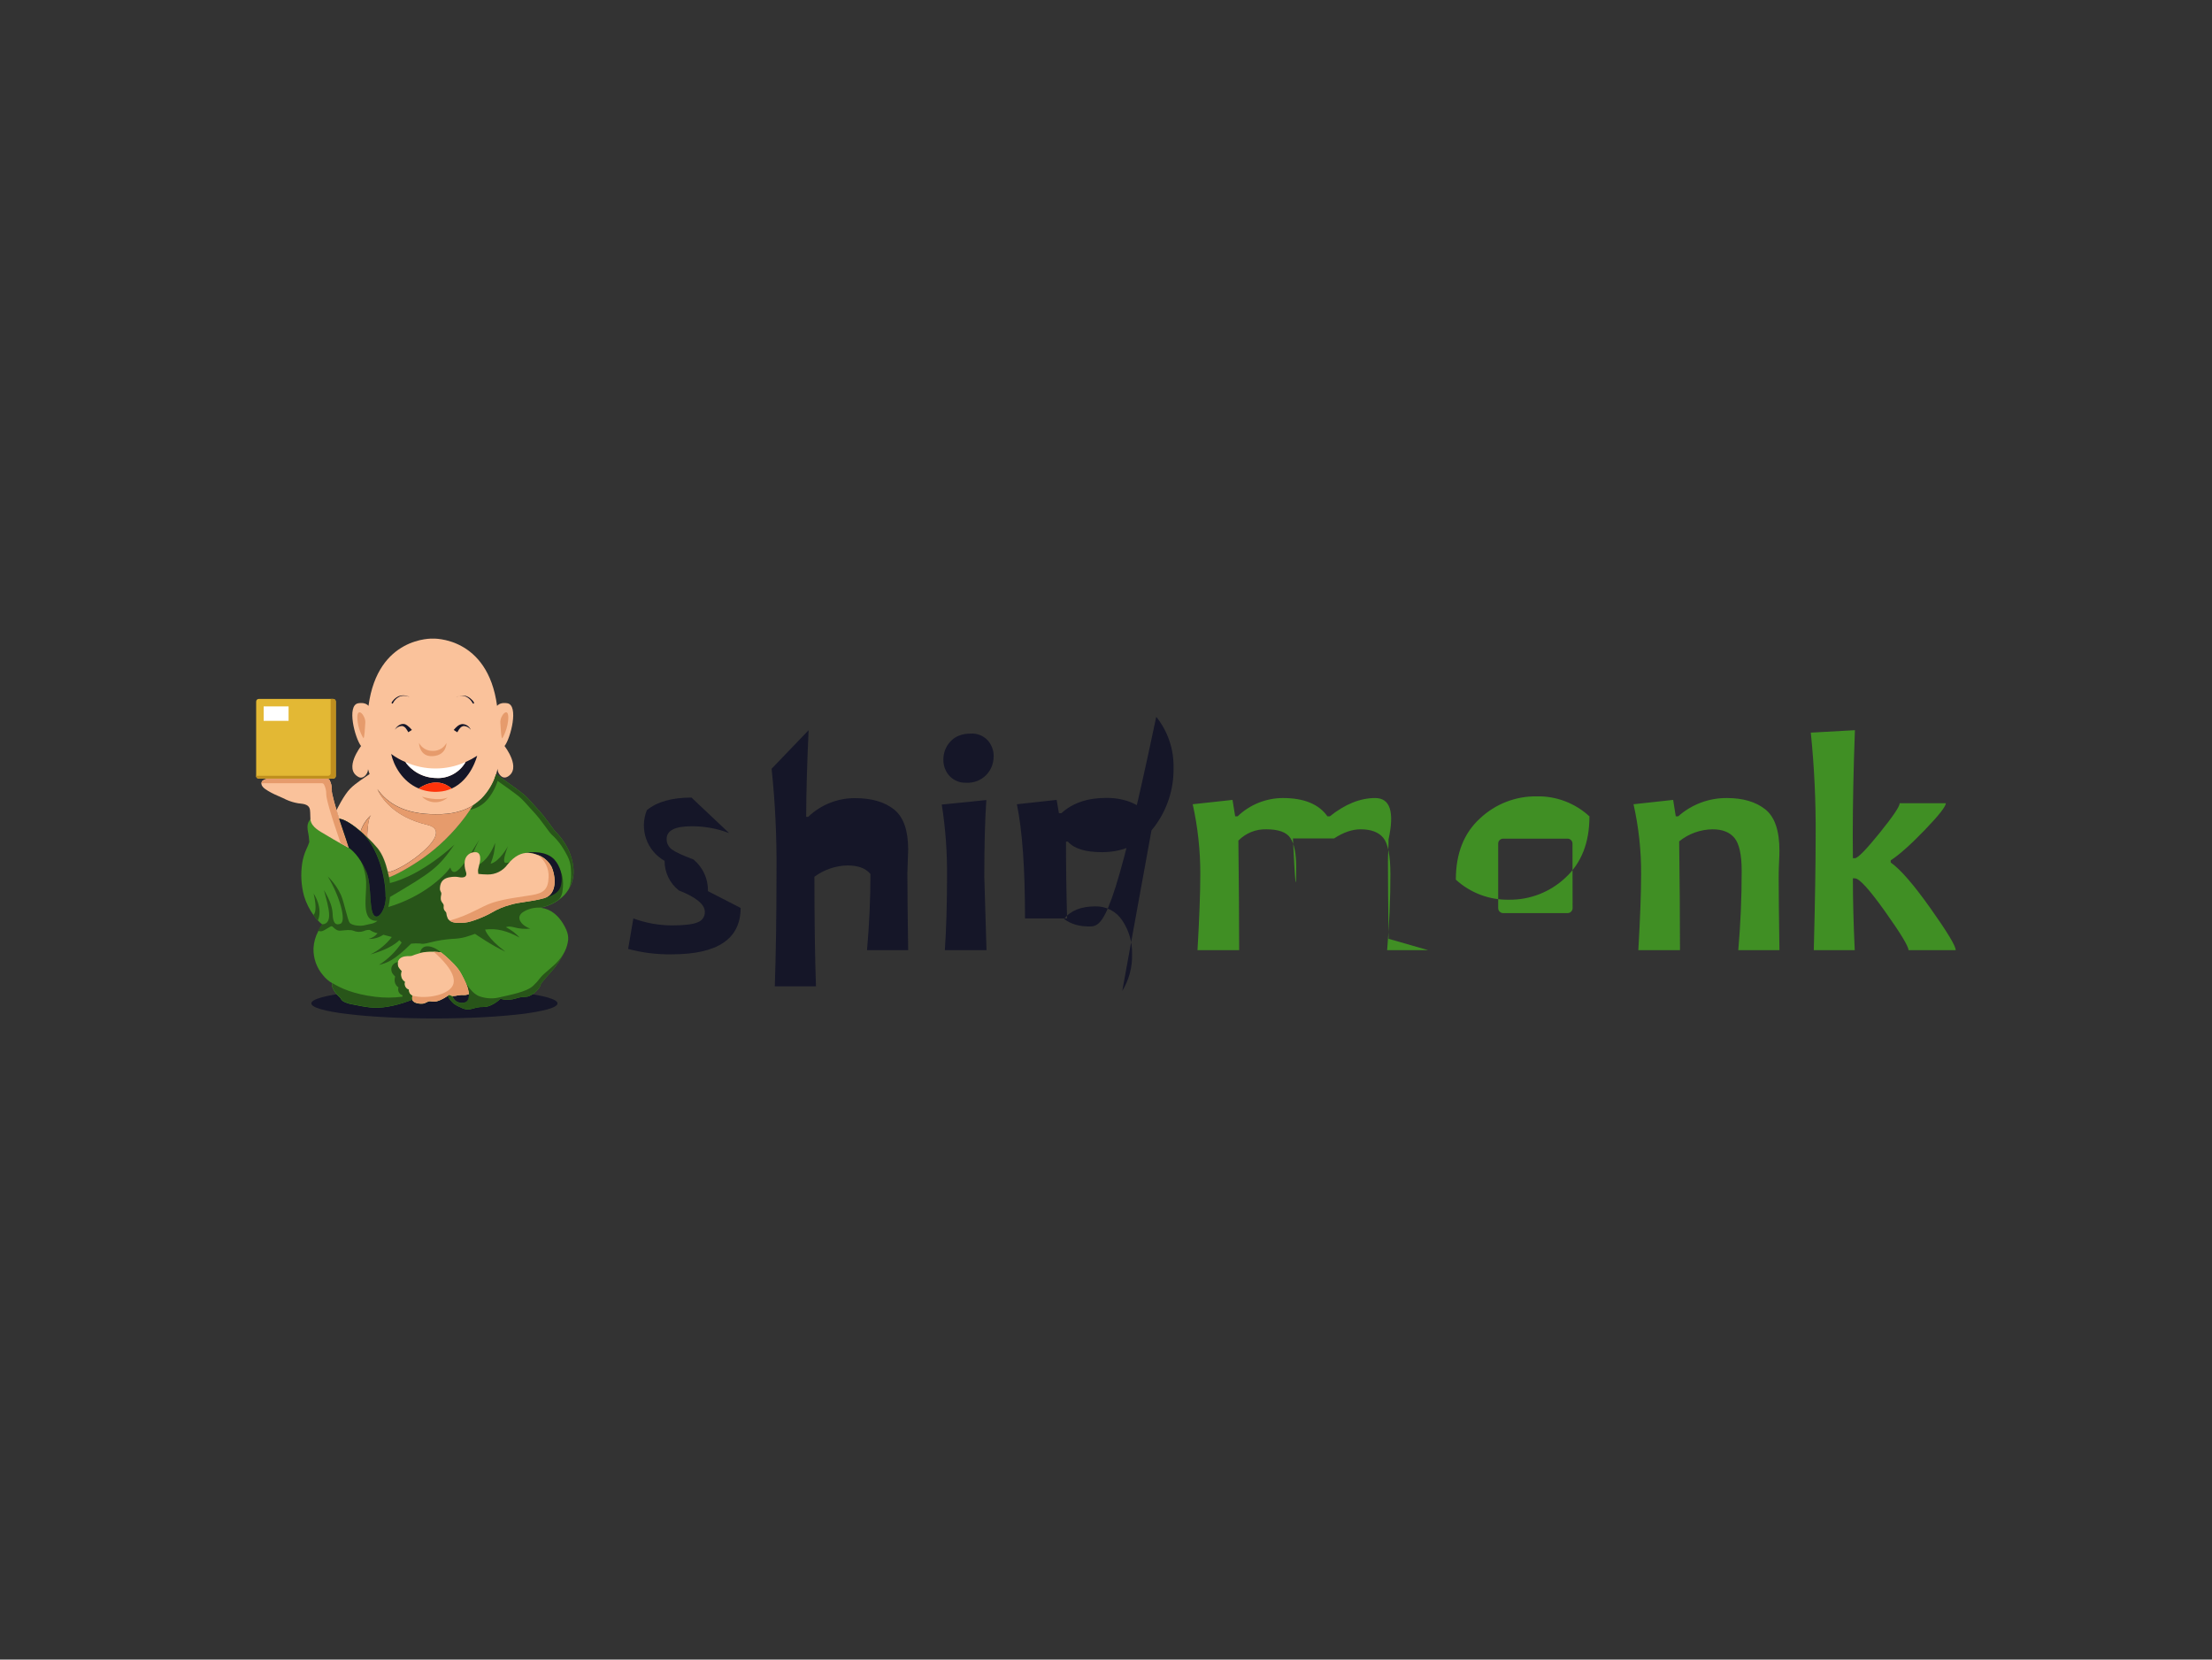 <?xml version="1.0" standalone="no"?>
<!DOCTYPE svg PUBLIC "-//W3C//DTD SVG 1.0//EN" "http://www.w3.org/TR/2001/REC-SVG-20010904/DTD/svg10.dtd">
<svg xmlns="http://www.w3.org/2000/svg" xmlns:xlink="http://www.w3.org/1999/xlink" id="body_1" width="3471" height="2604">

<rect width="100%" height="100%" fill="#333333" stroke="none"/>

<defs>
        <clipPath  id="1">

            <path clip-rule="evenodd" d="M0 0L902.7 0L902.7 595.28L0 595.28z" />        </clipPath>
            <clipPath  id="2">

                <path clip-rule="evenodd" d="M0 0L902.7 0L902.7 595.28L0 595.28z" />            </clipPath>
</defs>

<g transform="matrix(3.845 0 0 3.845 -0 157.535)">
	<g clip-path="url(#1)" >
		<g clip-path="url(#2)" >
            <path d="M405.5 267.7C 405.534 270.49 404.479 273.184 402.56 275.21C 400.437 277.431 397.448 278.611 394.38 278.44C 391.777 278.581 389.246 277.559 387.47 275.65C 385.83 273.829 384.946 271.45 385 269C 384.966 266.227 386.022 263.552 387.94 261.55C 389.89 259.45 392.63 258.39 396.18 258.39C 398.778 258.232 401.311 259.24 403.09 261.14C 404.708 262.952 405.577 265.311 405.52 267.74" stroke="none" fill="#151628" fill-rule="nonzero" />
            <path d="M302.25 329.53C 302.25 342.15 292.9 348.463 274.2 348.47C 268.172 348.575 262.16 347.831 256.34 346.26L256.34 346.26L258.48 333.82C 263.514 335.68 268.834 336.644 274.2 336.67C 279.25 336.67 282.75 336.24 284.72 335.4C 286.517 334.783 287.705 333.069 287.65 331.17C 287.65 328.103 284.113 325.177 277.04 322.39C 273.349 319.474 271.203 315.024 271.22 310.32C 263.944 306.223 260.851 297.354 264 289.62C 268.167 286.207 274.233 284.5 282.2 284.5L282.2 284.5L297.57 299C 292.656 297.116 287.433 296.17 282.17 296.21C 275.42 296.21 272.06 297.95 272.06 301.4C 272.02 303.09 272.822 304.69 274.2 305.67C 275.64 306.743 278.567 308.1 282.98 309.74C 286.846 312.913 289.037 317.689 288.92 322.69" stroke="none" fill="#151628" fill-rule="nonzero" />
            <path d="M370.65 346.77L353.84 346.77C 354.773 336.103 355.237 325.747 355.23 315.7C 353.34 313.36 350.23 312.2 345.88 312.2C 341.007 312.297 336.286 313.908 332.37 316.81C 332.37 334.69 332.58 349.593 333 361.52L333 361.52L316.2 361.52C 316.66 348.473 316.893 332.83 316.9 314.59C 317.024 300.61 316.356 286.634 314.9 272.73L314.9 272.73L330 257C 329.367 270.56 329.033 282.35 329 292.37L329 292.37L329.82 292.37C 334.948 287.45 341.784 284.711 348.89 284.73C 355.67 284.73 360.987 286.263 364.84 289.33C 368.693 292.397 370.623 297.81 370.63 305.57C 370.63 306.37 370.57 308.01 370.47 310.46C 370.37 312.91 370.31 314.56 370.31 315.36C 370.31 322.393 370.417 332.877 370.63 346.81" stroke="none" fill="#151628" fill-rule="nonzero" />
            <path d="M402.6 346.77L385.6 346.77C 386.187 338.05 386.483 328.05 386.49 316.77C 386.59 306.917 385.871 297.073 384.34 287.34L384.34 287.34L402.53 285.51C 401.97 293.67 401.693 304.09 401.7 316.77" stroke="none" fill="#151628" fill-rule="nonzero" />
            <path d="M470.75 293.37C 466.02 287.54 459.64 284.63 451.55 284.63C 443.803 284.63 437.673 286.713 433.16 290.88L433.16 290.88L432.16 290.88L431.22 285.45L415 287.22C 417.213 297.887 418.317 313.42 418.31 333.82L418.31 333.82L435.49 333.82C 435.19 323.233 435.04 312.787 435.04 302.48L435.04 302.48L435.8 302.48C 438.33 305.33 442.97 306.78 449.69 306.78C 458.737 306.78 465.877 303.323 471.11 296.41C 476.334 289.49 479.087 281.019 478.93 272.35C 479.097 264.799 476.598 257.43 471.87 251.54C 454.29 335.04 450.15 337.1 444.53 337.1C 440.323 337.1 436.897 336.07 434.25 334.01C 436.94 330.62 441.2 328.9 447 328.9C 451.416 328.768 455.582 330.942 458 334.64C 460.726 338.683 462.124 343.475 462 348.35C 462.161 353.655 460.771 358.893 458 363.42" stroke="none" fill="#151628" fill-rule="nonzero" />
            <path d="M582.84 346.77L566.1 346.77C 567 336.103 567.443 325.747 567.43 315.7C 567.43 308.17 566.43 303.24 564.52 300.92C 562.61 298.6 559.52 297.45 555.25 297.45C 551.837 297.45 548.233 298.693 544.44 301.18L544.44 301.18L527.65 301.18C 528.55 320.033 529 324.007 529 313.1C 529 307.47 528.22 303.45 526.63 301.04C 525.04 298.63 521.79 297.45 516.82 297.45C 512.534 297.326 508.391 298.997 505.39 302.06C 505.59 318.727 505.697 333.63 505.71 346.77L505.71 346.77L488.71 346.77C 489.47 333.643 489.85 323.287 489.85 315.7C 489.877 306.121 488.837 296.569 486.75 287.22L486.75 287.22L503 285.45L504.08 292.14L505.08 292.14C 510.062 287.369 516.691 284.7 523.59 284.69C 532.177 284.69 538.22 287.173 541.72 292.14L541.72 292.14L542.72 292.14C 548.953 287.173 555.12 284.69 561.22 284.69C 567.32 284.69 569.14 290.3 566.68 301.52C 566.68 302.33 566.68 303.85 566.56 306.11C 566.44 308.37 566.43 309.88 566.43 310.68C 566.43 317.713 566.513 328.197 566.68 342.13" stroke="none" fill="#408F24" fill-rule="nonzero" />
            <path d="M726.2 346.77L709.4 346.77C 710.333 336.103 710.797 325.327 710.79 314.44C 710.79 307.83 709.79 303.34 707.85 300.98C 705.91 298.62 702.92 297.45 698.92 297.45C 693.949 297.509 689.144 299.243 685.28 302.37C 685.493 318.79 685.603 333.59 685.61 346.77L685.61 346.77L668.61 346.77C 669.37 333.59 669.75 323.233 669.75 315.7C 669.8 306.12 668.76 296.565 666.65 287.22L666.65 287.22L682.82 285.45L683.89 292.14L684.89 292.14C 690.376 287.279 697.47 284.624 704.8 284.69C 711.293 284.69 716.483 286.213 720.37 289.26C 724.257 292.307 726.2 297.94 726.2 306.16C 726.2 307.39 726.15 309.01 726.04 311.06C 725.93 313.11 725.89 315.2 725.89 317.34C 725.89 323.02 725.993 332.83 726.2 346.77" stroke="none" fill="#408F24" fill-rule="nonzero" />
            <path d="M798.2 346.77L778.87 346.77C 778.87 345.21 775.673 339.937 769.28 330.95C 762.887 321.963 758.793 317.467 757 317.46L757 317.46L756.17 317.46C 756.17 326.087 756.423 335.857 756.93 346.77L756.93 346.77L740.22 346.77C 740.727 327.11 740.98 311.467 740.98 299.84C 741.077 285.868 740.416 271.901 739 258L739 258L757 257C 756.413 273 756.12 287.293 756.12 299.88C 756.12 301.49 756.12 304.59 756.18 309.23L756.18 309.23L757 309.23C 758.173 309.23 761.507 305.833 767 299.04C 772.493 292.247 775.253 288.17 775.28 286.81L775.28 286.81L794.1 286.81C 794.1 288.143 791.233 291.787 785.5 297.74C 779.767 303.693 775.137 307.82 771.61 310.12L771.61 310.12L771.61 311C 775.53 313.733 780.933 319.953 787.82 329.66C 794.707 339.367 798.143 345.06 798.13 346.74" stroke="none" fill="#408F24" fill-rule="nonzero" />
            <path d="M648.73 292.24C 642.888 286.795 635.154 283.84 627.17 284C 618.571 283.876 610.261 287.104 604 293C 597.42 299 594.133 307.333 594.14 318C 600.048 323.404 607.805 326.332 615.81 326.18C 624.377 326.288 632.65 323.061 638.88 317.18C 645.387 311.18 648.647 302.883 648.66 292.29L648.66 292.29L648.73 292.24zM641.79 329.59C 641.796 330.707 640.907 331.623 639.79 331.65L639.79 331.65L613.42 331.65C 612.303 331.623 611.414 330.707 611.42 329.59L611.42 329.59L611.42 303.27C 611.42 302.165 612.315 301.27 613.42 301.27L613.42 301.27L639.74 301.27C 640.845 301.27 641.74 302.165 641.74 303.27z" stroke="none" fill="#408F24" fill-rule="nonzero" />
            <path d="M227.53 368.49C 227.53 371.88 205.04 374.63 177.29 374.63C 149.54 374.63 127.05 371.88 127.05 368.49C 127.05 365.1 149.54 362.35 177.29 362.35C 205.04 362.35 227.53 365.1 227.53 368.49" stroke="none" fill="#151628" fill-rule="nonzero" />
            <path d="M231.2 338.71C 231.724 339.909 231.957 341.214 231.88 342.52C 231.699 344.153 231.239 345.743 230.52 347.22C 229.006 350.324 227.071 353.205 224.77 355.78C 223.39 357.229 222.085 358.748 220.86 360.33C 220.54 360.8 220.56 361.33 220.26 361.83C 219.815 362.494 219.295 363.105 218.71 363.65C 218.145 364.234 217.49 364.723 216.77 365.1C 216.312 365.383 215.813 365.593 215.29 365.72C 214.49 365.86 213.66 365.82 212.85 365.91C 212.043 366.027 211.25 366.222 210.48 366.49C 208.796 367.018 207.011 367.141 205.27 366.85C 205.05 366.8 204.27 366.58 204.27 366.58C 203.202 367.615 201.972 368.469 200.63 369.11C 199.871 369.508 199.049 369.772 198.2 369.89C 197.44 370.01 196.69 369.94 195.93 369.99C 194.32 370.09 192.82 370.78 191.23 370.99C 190.13 370.986 189.049 370.7 188.09 370.16C 187.018 369.749 186.008 369.19 185.09 368.5C 184.6 368.1 182.54 365.95 182.92 365.23C 181.71 366.121 180.393 366.856 179 367.42C 178.336 367.672 177.63 367.797 176.92 367.79L176.92 367.79L176.53 367.79C 176.16 367.725 175.786 367.685 175.41 367.67C 175.259 367.683 175.108 367.706 174.96 367.74C 174.21 367.92 173.54 368.46 172.76 368.61L172.76 368.61L172.4 368.61C 171.29 368.71 169.06 368.61 168.3 367.27C 168.25 367.188 168.21 367.101 168.18 367.01C 167.663 367.23 167.136 367.423 166.6 367.59C 163.897 368.587 161.109 369.337 158.27 369.83C 155.847 370.251 153.379 370.349 150.93 370.12C 148.63 369.87 146.31 369.4 144.04 368.94C 142.716 368.747 141.431 368.349 140.23 367.76C 139.887 367.563 139.582 367.305 139.33 367C 139.22 366.841 139.123 366.674 139.04 366.5C 138.84 366.179 138.586 365.895 138.29 365.66C 137.317 364.774 136.511 363.721 135.91 362.55C 135.65 362.091 135.503 361.577 135.48 361.05C 135.48 360.94 135.64 360.29 135.64 360.29C 134.213 359.471 132.951 358.392 131.92 357.11C 129.237 354.043 127.815 350.073 127.94 346C 128.067 343.52 128.751 341.1 129.94 338.92C 130.411 338.01 130.956 337.141 131.57 336.32C 130.932 335.842 130.339 335.307 129.8 334.72C 129.124 334.012 128.499 333.257 127.93 332.46C 126.227 330.077 124.923 327.432 124.07 324.63C 122.911 320.295 122.656 315.768 123.32 311.33C 123.62 309.358 124.188 307.437 125.01 305.62C 125.489 304.651 125.897 303.648 126.23 302.62C 126.23 302.62 126.08 301 126.01 300.37C 125.88 299.11 125.49 297.84 125.48 296.58C 125.432 295.317 125.915 294.092 126.81 293.2L126.81 293.2L126.81 293.51C 127.32 296.72 130.81 298.31 133.34 299.84C 135.22 300.98 137.12 302.087 139.04 303.16C 140.16 303.79 141.29 304.42 142.43 305.03C 142.117 304.037 141.783 303.037 141.43 302.03C 140.94 300.55 140.43 299.03 139.92 297.6C 139.52 296.4 139.11 295.21 138.72 294C 138.62 293.72 138.53 293.44 138.44 293.16C 142.74 293.59 151.07 301.55 154.04 305.16C 156.71 308.45 157.8 312.8 158.78 316.85C 158.785 316.88 158.785 316.91 158.78 316.94C 158.78 316.94 163.72 315.29 172.19 309.48C 178.965 304.709 184.937 298.89 189.88 292.24C 190.33 291.64 191.16 290.44 191.88 289.41L191.88 289.41L193.09 287.63C 194.28 286.823 195.406 285.927 196.46 284.95C 199.229 282.143 201.286 278.714 202.46 274.95L202.46 274.95L203.59 275.78C 206.41 277.78 212.45 282 214.13 283.53C 216.03 285.26 217.61 287.29 219.38 289.15C 222.81 292.76 225.66 297.37 226.77 298.46C 228.276 299.958 229.589 301.638 230.68 303.46C 232.356 306.138 233.446 309.141 233.88 312.27C 234.8 317.531 232.647 322.856 228.33 326C 225.996 327.805 223.245 328.992 220.33 329.45L220.33 329.45L220.24 329.45C 221.87 329.52 227.54 330.23 231.24 338.73" stroke="none" fill="#408F24" fill-rule="nonzero" />
            <path d="M227.72 312.61C 226.12 310.61 223.4 324.13 223.4 324.13L223.4 324.13L216.6 324.84L214.08 307.21C 214.08 307.21 207.58 311.91 206.08 311.07C 204.86 310.36 207.19 304.62 207.31 304.33C 207.18 304.58 203.91 310.6 200.22 311.5C 201.338 308.803 201.965 305.928 202.07 303.01C 200.07 308.09 197.31 311.53 193.44 312.77C 189.57 314.01 193.85 304.89 195.7 301.56C 192.22 306.73 185.61 319.63 183.79 313.03C 181.03 316.87 172.39 325.03 158.48 329.17C 158.826 327.826 159.054 326.454 159.16 325.07C 176.46 314.83 178.71 313.3 185.45 303.71C 174.01 314.06 164.4 318.13 159.12 319.39C 159.046 318.554 158.925 317.723 158.76 316.9C 157.76 312.9 156.69 308.5 154.02 305.21C 152.223 303.07 150.271 301.064 148.18 299.21L148.18 299.21L146.86 300.29L149.02 305.29L146.88 309.61C 148.399 312.519 149.269 315.722 149.43 319C 149.63 324.91 147.28 334.79 153.57 334.79C 153.73 334.79 153.88 334.79 154.03 334.79C 153.473 335.271 152.823 335.632 152.12 335.85C 150.97 336.15 150.27 336.22 148.68 336.63C 147.09 337.04 143.54 336.74 142.68 335.55C 141.82 334.36 140.44 327.31 139.22 324.43C 137.922 321.527 136.075 318.902 133.78 316.7C 138.89 325.17 141.35 334.96 138.98 335.96C 136.61 336.96 135.88 334.96 135.77 332.3C 135.66 329.64 135.07 327.13 132.22 322.25C 134.09 329.35 136.16 335.94 131.45 336.25C 130.836 337.071 130.291 337.94 129.82 338.85C 130.329 339.076 130.898 339.128 131.44 339C 132.84 338.59 134.74 336.94 135.36 337C 135.98 337.06 136.95 339 138.99 338.81C 141.03 338.62 142.87 338.35 144.15 338.81C 145.504 339.419 147.04 339.483 148.44 338.99C 149.196 338.635 150.026 338.467 150.86 338.5C 151.84 339.152 152.932 339.62 154.08 339.88C 153.138 341.041 151.83 341.848 150.37 342.17C 152.519 342.273 154.644 341.681 156.43 340.48C 157.63 340.78 158.85 341.08 159.91 341.39C 157.594 344.412 154.6 346.847 151.17 348.5C 157.17 346.89 161.04 344.63 162.98 342.69C 163.32 343.04 163.61 343.39 163.92 343.69C 161.522 347.347 158.368 350.447 154.67 352.78C 157.83 352.02 160.84 351.05 167.79 344.11C 169.003 343.984 170.224 343.964 171.44 344.05C 172.32 344.25 172.91 344.32 175.78 343.56C 178.663 342.837 181.605 342.368 184.57 342.16C 186.376 342.124 188.172 341.875 189.92 341.42C 191.57 340.95 193.86 340.11 193.86 340.11C 193.86 340.11 201.11 345.11 206.23 347.36C 198.72 341.74 197.99 338.36 197.99 338.36C 202.77 337.77 206.86 338.85 212.07 341.64C 210.494 339.897 208.604 338.466 206.5 337.42C 206.5 337.42 207.22 336.8 209.73 337.42C 211.9 338.035 214.168 338.225 216.41 337.98C 212.56 336.65 210.18 333.2 213.62 331.13C 215.574 329.93 217.838 329.332 220.13 329.41L220.13 329.41L220.22 329.41C 223.135 328.952 225.886 327.765 228.22 325.96C 228.894 325.123 229.335 324.122 229.5 323.06C 230.38 317.67 229.21 314.65 227.61 312.6" stroke="none" fill="#285519" fill-rule="nonzero" />
            <path d="M180 347.68C 178.073 347.403 176.121 347.339 174.18 347.49C 173.397 347.535 172.62 347.656 171.86 347.85L171.86 347.85L171.47 347.97C 171.484 346.496 172.647 345.289 174.12 345.22C 176.82 344.93 179.75 347.47 180 347.68" stroke="none" fill="#285519" fill-rule="nonzero" />
            <path d="M138.44 293.16C 138.08 292.02 137.71 290.88 137.37 289.8L137.37 289.8L137.37 289.69C 137.15 288.98 136.94 288.28 136.75 287.61L136.75 287.61L136.24 285.8C 136.236 285.777 136.236 285.753 136.24 285.73C 135.97 284.73 135.76 283.86 135.6 283.12C 135.6 282.98 135.54 282.84 135.52 282.71C 135.5 282.58 135.44 282.27 135.42 282.08C 135.4 281.89 135.42 281.87 135.42 281.78C 135.411 281.637 135.411 281.493 135.42 281.35C 135.457 279.959 135.137 278.582 134.49 277.35C 134.307 277.016 133.951 276.814 133.57 276.83L133.57 276.83L109.74 276.83C 108.796 276.778 107.867 277.078 107.13 277.67L107.13 277.67L107.05 277.76C 106.814 278.04 106.683 278.394 106.68 278.76C 106.68 278.76 106.68 278.84 106.68 278.88C 106.77 280.43 109.15 281.64 110.68 282.5C 112.21 283.36 115.37 284.58 116.83 285.36C 118.376 286.058 120.006 286.553 121.68 286.83C 122.97 287.09 126.15 286.83 126.51 289.59C 126.68 290.95 126.58 292.13 126.68 293.22L126.68 293.22L126.68 293.53C 127.19 296.74 130.68 298.33 133.21 299.86C 135.09 301 136.99 302.107 138.91 303.18C 140.03 303.81 141.16 304.44 142.3 305.05C 141.74 303.23 139.98 298.22 138.35 293.22" stroke="none" fill="#FAC29B" fill-rule="nonzero" />
            <path d="M141.45 302C 140.96 300.52 140.45 299 139.94 297.57C 139.43 296.14 138.94 294.57 138.46 293.13L138.46 293.13L137.38 289.77L137.38 289.66C 137.16 288.95 136.95 288.25 136.76 287.58C 136.57 286.91 136.4 286.34 136.25 285.77C 136.246 285.747 136.246 285.723 136.25 285.7C 135.98 284.7 135.76 283.83 135.61 283.09C 135.61 282.94 135.55 282.8 135.53 282.67C 135.51 282.54 135.45 282.23 135.43 282.04C 135.41 281.85 135.43 281.83 135.43 281.74C 135.421 281.597 135.421 281.453 135.43 281.31C 135.467 279.919 135.147 278.542 134.5 277.31C 134.317 276.976 133.961 276.774 133.58 276.79L133.58 276.79L109.74 276.79C 108.796 276.738 107.867 277.038 107.13 277.63L107.13 277.63L107.05 277.72C 106.815 278.001 106.685 278.354 106.68 278.72C 106.981 278.673 107.285 278.649 107.59 278.65L107.59 278.65L131.31 278.65C 131.689 278.632 132.045 278.829 132.23 279.16C 132.868 280.395 133.184 281.771 133.15 283.16C 133.15 284.51 134.05 287.85 135.22 291.64C 135.56 292.73 135.92 293.86 136.28 295C 137.21 297.85 138.23 300.84 139 303.11C 140.12 303.74 141.25 304.37 142.39 304.98C 142.077 303.987 141.743 302.987 141.39 301.98" stroke="none" fill="#E69B6C" fill-rule="nonzero" />
            <path d="M207.07 276C 206.07 276.61 204.66 276.46 203.59 274.67C 203.256 274.081 203.077 273.417 203.07 272.74C 202.87 273.53 202.72 274.18 202.47 274.96C 201.292 278.722 199.235 282.15 196.47 284.96C 195.43 285.928 194.317 286.814 193.14 287.61C 189.34 289.99 184.3 291.42 177.7 291.27C 165.36 291.32 158.15 286.95 154 281.01C 155.43 284.19 160.36 292.3 174.42 295.61C 186.71 298.49 163.53 314.74 158.32 314.89C 157.44 311.43 156.32 307.89 154.09 305.14C 152.783 303.581 151.388 302.098 149.91 300.7C 149.841 300.035 149.841 299.365 149.91 298.7C 150.06 295.78 150.46 292.57 151.45 291.63C 149.454 293.415 147.97 295.7 147.15 298.25C 144.21 295.75 141.07 293.65 138.84 293.25C 138.72 293.24 138.6 293.24 138.48 293.25L138.48 293.25L137.33 289.67C 137.33 289.67 140.33 283.42 142.98 280.8C 145.33 278.46 148.81 276.35 150.83 274.92C 150.59 274.25 150.38 273.58 150.19 272.92C 150.186 273.437 150.066 273.946 149.84 274.41C 148.76 276.48 147.2 276.68 146.2 276.04C 140.2 272.67 147.35 263.47 147.35 263.47C 144.86 260.32 141.35 246.78 146.23 246.01C 148.45 245.66 149.69 246.3 150.39 247.08C 154.19 218.64 176.62 219.63 176.62 219.63C 176.62 219.63 199.06 218.63 202.86 247.09C 203.55 246.3 204.79 245.66 207.02 246.01C 211.85 246.78 208.4 260.32 205.91 263.47C 205.91 263.47 213.09 272.67 207.06 276.04" stroke="none" fill="#FAC29B" fill-rule="nonzero" />
            <path d="M149.91 298.76C 149.847 299.425 149.847 300.095 149.91 300.76C 149.04 299.94 148.13 299.1 147.18 298.3C 148.009 295.752 149.496 293.469 151.49 291.68C 150.49 292.62 150.1 295.83 149.94 298.75" stroke="none" fill="#E69B6C" fill-rule="nonzero" />
            <path d="M193.1 287.68C 193.03 287.79 192.52 288.55 191.91 289.44C 191.3 290.33 190.37 291.67 189.91 292.27C 184.966 298.92 178.995 304.739 172.22 309.51C 163.75 315.32 158.8 317.03 158.8 317.03C 158.64 316.34 158.47 315.64 158.29 314.94C 163.5 314.79 186.68 298.55 174.39 295.66C 160.33 292.35 155.39 284.24 153.97 281.06C 158.12 287 165.33 291.37 177.67 291.32C 184.27 291.47 189.3 290.04 193.1 287.66" stroke="none" fill="#E69B6C" fill-rule="nonzero" />
            <path d="M166.08 255C 164.28 253.61 162 255.09 161.14 256.8C 161.816 255.869 162.89 255.31 164.04 255.29C 165.38 255.43 166.04 256.81 166.62 257.83L166.62 257.83L168.11 256.9C 167.53 256.181 166.858 255.542 166.11 255" stroke="none" fill="#151628" fill-rule="nonzero" />
            <path d="M160.35 246C 160.988 244.658 162.131 243.623 163.53 243.12C 164.743 242.817 166.022 242.934 167.16 243.45C 165.741 242.672 164.045 242.58 162.55 243.2C 161.665 243.635 160.891 244.268 160.29 245.05C 160.104 245.249 159.949 245.475 159.83 245.72C 159.71 246.07 160.17 246.37 160.35 246" stroke="none" fill="#151628" fill-rule="nonzero" />
            <path d="M186.79 257.58C 187.37 256.58 188.11 255.3 189.45 255.3C 190.515 255.405 191.486 255.957 192.12 256.82C 191.532 255.422 190.167 254.509 188.65 254.5C 187.15 254.65 186.07 255.84 185.15 256.92L185.15 256.92L186.64 257.85L186.79 257.58" stroke="none" fill="#151628" fill-rule="nonzero" />
            <path d="M186.82 243.21C 188.25 242.703 189.839 242.939 191.06 243.84C 191.731 244.336 192.296 244.961 192.72 245.68C 192.78 245.809 192.85 245.932 192.93 246.05C 193.17 246.29 193.53 246.17 193.45 245.81C 193.34 245.25 192.55 244.55 192.15 244.2C 191.533 243.642 190.798 243.232 190 243C 188.679 242.702 187.294 242.89 186.1 243.53C 186.34 243.44 186.58 243.36 186.82 243.26" stroke="none" fill="#151628" fill-rule="nonzero" />
            <path d="M176.71 267.59C 182.32 267.19 182.22 262.21 182.22 262.21C 181.125 264.266 178.958 265.522 176.63 265.45C 174.292 265.521 172.114 264.267 171 262.21C 171 262.21 171.09 267.99 176.71 267.59" stroke="none" fill="#E69B6C" fill-rule="nonzero" />
            <path d="M207.44 251.67C 207.38 247.37 203.99 251.05 204.19 253.98C 204.39 256.91 204.5 259.87 204.93 260.32C 205.06 260.46 207.5 255.96 207.44 251.67" stroke="none" fill="#E69B6C" fill-rule="nonzero" />
            <path d="M145.83 251.67C 145.882 254.724 146.745 257.709 148.33 260.32C 148.77 259.87 148.88 256.91 149.08 253.98C 149.28 251.05 145.89 247.37 145.83 251.67" stroke="none" fill="#E69B6C" fill-rule="nonzero" />
            <path d="M182.73 284.45C 178.73 286.19 172.21 284.12 172.21 284.12C 175.061 287.033 179.702 287.179 182.73 284.45" stroke="none" fill="#E69B6C" fill-rule="nonzero" />
            <path d="M170.86 280.82C 170.86 280.82 177.94 275.27 184.33 280.82C 192.33 277.21 194.73 267.45 194.73 267.45C 193.221 268.42 191.64 269.273 190 270C 187.588 274.195 183.045 276.704 178.21 276.51C 173.15 276.538 168.39 274.112 165.44 270C 163.381 269.138 161.433 268.03 159.64 266.7C 160.64 271.34 164.15 277.97 170.86 280.78" stroke="none" fill="#151628" fill-rule="nonzero" />
            <path d="M178.19 276.55C 183.041 276.743 187.595 274.217 190 270C 182.198 273.515 173.262 273.515 165.46 270C 168.406 274.106 173.157 276.532 178.21 276.51" stroke="none" fill="#FFFFFF" fill-rule="nonzero" />
            <path d="M170.86 280.82C 173.48 281.895 176.318 282.333 179.14 282.1C 180.934 281.995 182.693 281.561 184.33 280.82C 177.94 275.27 170.86 280.82 170.86 280.82" stroke="none" fill="#FE330A" fill-rule="nonzero" />
            <path d="M232.9 312.61C 232.54 309.48 230.9 307.06 229.27 304.37C 228.056 302.574 226.625 300.935 225.01 299.49C 223.89 298.4 221.01 293.79 217.62 290.18C 215.85 288.33 214.26 286.29 212.36 284.56C 210.68 283.02 204.63 278.83 201.81 276.8C 202.05 276.207 202.27 275.607 202.47 275C 204.21 276.34 212.17 281.78 214.14 283.58C 216.11 285.38 217.62 287.34 219.39 289.2C 222.81 292.81 225.67 297.42 226.78 298.51C 228.286 300.008 229.599 301.688 230.69 303.51C 232.36 306.192 233.454 309.192 233.9 312.32C 234.417 315.711 233.707 319.175 231.9 322.09C 231.9 322.09 233.67 319.73 232.9 312.6" stroke="none" fill="#285519" fill-rule="nonzero" />
            <path d="M229.93 348.46C 228.471 351.074 226.742 353.527 224.77 355.78C 223.39 357.229 222.085 358.748 220.86 360.33C 220.54 360.8 220.56 361.33 220.26 361.83C 219.815 362.494 219.295 363.105 218.71 363.65C 218.145 364.234 217.49 364.723 216.77 365.1C 216.312 365.383 215.813 365.593 215.29 365.72C 214.49 365.86 213.66 365.82 212.85 365.91C 212.043 366.027 211.25 366.222 210.48 366.49C 208.796 367.018 207.011 367.141 205.27 366.85C 205.05 366.8 204.27 366.58 204.27 366.58C 203.202 367.615 201.972 368.469 200.63 369.11C 199.871 369.508 199.049 369.772 198.2 369.89C 197.44 370.01 196.69 369.94 195.93 369.99C 194.32 370.09 192.82 370.78 191.23 370.99C 190.127 370.985 189.043 370.7 188.08 370.16C 187.008 369.747 185.999 369.189 185.08 368.5C 184.59 368.1 182.54 365.96 182.91 365.23L182.91 365.23L183 365.16L183.26 364.98C 183.538 365.133 183.826 365.27 184.12 365.39C 184.266 365.439 184.417 365.472 184.57 365.49C 184.88 366.49 185.91 368.62 189.19 368.25C 190.92 368.06 191.38 366.5 191.27 364.74C 191.018 362.593 190.338 360.519 189.27 358.64C 190.46 360.85 192.75 364.64 195.81 365.64C 198.564 366.593 201.542 366.687 204.35 365.91C 207.94 365.04 214.87 363.86 217.57 361.32C 220.27 358.78 219.77 358.5 222.17 356.32C 224.57 354.14 227.66 352.01 229.81 348.51" stroke="none" fill="#285519" fill-rule="nonzero" />
            <path d="M229 320.11C 228.43 322.69 226.65 324.19 222.42 325.44C 227.48 323.75 226.82 316.52 225.07 312.71C 223.857 310.462 221.844 308.753 219.43 307.92C 218.181 307.399 216.851 307.101 215.5 307.04C 214.939 307.039 214.379 307.096 213.83 307.21C 217.41 306.4 223.03 306.46 226.17 309.71C 228.718 312.527 229.769 316.39 229 320.11" stroke="none" fill="#151628" fill-rule="nonzero" />
            <path d="M222.16 325.53C 216.78 327.04 211.85 327.1 208.16 328.29C 205.571 328.975 203.088 330.011 200.78 331.37C 198.25 332.88 192.33 335.37 189.64 335.53C 187.39 335.63 185.07 335.89 183.53 334.71C 183.226 334.478 182.962 334.198 182.75 333.88C 182.407 333.125 182.194 332.317 182.12 331.49C 181.93 330.99 181.31 330.69 181.12 329.93C 180.93 329.17 181.19 328.79 181.02 328.2C 180.85 327.61 179.92 327.08 179.88 325.8C 179.84 324.52 180.15 324.31 180.11 323.6C 180.07 322.89 179.47 322.75 179.55 321.43C 179.63 320.11 179.91 317.64 183.47 317.02C 186.55 316.48 187.29 317.17 188.66 317.1C 190.66 317 190.43 315.44 190.12 314.68C 189.625 313.273 189.478 311.767 189.69 310.29C 190.027 308.209 191.864 306.707 193.97 306.79C 195.78 306.71 196.04 308.52 195.97 309.7C 195.83 311.7 194.97 313.65 195.09 314.57C 195.21 315.49 195.21 315.65 195.21 315.65C 196.482 315.798 197.76 315.878 199.04 315.89C 202.24 315.93 205.259 314.407 207.13 311.81C 210.13 308.08 212.99 307.04 215.45 307.04C 216.801 307.101 218.131 307.399 219.38 307.92C 221.793 308.755 223.805 310.464 225.02 312.71C 226.81 316.59 227.46 324.02 222.08 325.53" stroke="none" fill="#FAC29B" fill-rule="nonzero" />
            <path d="M222.16 325.53C 216.78 327.04 211.85 327.1 208.16 328.29C 205.571 328.975 203.088 330.011 200.78 331.37C 198.25 332.88 192.33 335.37 189.64 335.53C 187.39 335.63 185.07 335.89 183.53 334.71C 192.38 332.18 196.21 328.94 201.17 327.35C 206.43 325.68 212.4 325.08 217.06 324.29C 221.72 323.5 223.72 322.09 223.89 317.01C 224.072 313.413 222.386 309.977 219.43 307.92C 221.843 308.755 223.855 310.464 225.07 312.71C 226.86 316.59 227.51 324.02 222.13 325.53" stroke="none" fill="#E69B6C" fill-rule="nonzero" />
            <path d="M189.27 368.21C 185.99 368.58 184.96 366.49 184.65 365.45L184.65 365.45L184.79 365.45C 185.577 365.447 186.36 365.342 187.12 365.14C 187.921 365.027 188.732 364.993 189.54 365.04C 189.929 365.046 190.316 364.996 190.69 364.89L190.69 364.89L191.35 364.68C 191.46 366.44 191 368 189.27 368.19" stroke="none" fill="#151628" fill-rule="nonzero" />
            <path d="M191.35 364.7L190.69 364.91C 190.319 365.015 189.935 365.065 189.55 365.06C 188.739 365.013 187.925 365.047 187.12 365.16C 186.361 365.367 185.577 365.472 184.79 365.47C 184.59 365.451 184.392 365.411 184.2 365.35C 183.906 365.23 183.618 365.093 183.34 364.94L183.34 364.94L183.08 365.12C 181.851 366.042 180.506 366.798 179.08 367.37C 178.418 367.63 177.711 367.76 177 367.75C 176.49 367.75 176 367.58 175.49 367.59C 174.49 367.59 173.77 368.35 172.84 368.52C 171.91 368.69 168.3 368.71 168.12 366.39C 168.134 366.027 168.194 365.667 168.3 365.32C 167.325 364.936 166.732 363.941 166.86 362.9C 166.216 362.696 165.681 362.243 165.375 361.641C 165.069 361.04 165.016 360.34 165.23 359.7L165.23 359.7L164.88 359.43C 162.95 357.84 163.88 355.29 163.88 355.29C 163.453 354.869 163.065 354.411 162.72 353.92C 162.297 353.161 162.193 352.266 162.43 351.43C 162.91 349.74 164.75 349.25 166.32 349.19C 166.847 349.218 167.376 349.202 167.9 349.14C 168.431 348.983 168.952 348.792 169.46 348.57C 170.24 348.3 171.02 348.08 171.81 347.85C 172.57 347.656 173.347 347.535 174.13 347.49C 176.071 347.334 178.023 347.397 179.95 347.68C 179.95 347.68 181.13 348.57 181.88 349.26C 184.28 351.44 186.76 353.66 188.26 356.51C 189.55 358.95 191.17 361.86 191.32 364.7" stroke="none" fill="#FAC29B" fill-rule="nonzero" />
            <path d="M191.35 364.7L190.69 364.91C 190.316 365.016 189.929 365.066 189.54 365.06C 188.732 365.013 187.921 365.047 187.12 365.16C 186.36 365.362 185.577 365.467 184.79 365.47C 184.59 365.451 184.392 365.411 184.2 365.35C 183.906 365.23 183.618 365.093 183.34 364.94L183.34 364.94L183.08 365.12C 181.85 366.043 180.505 366.803 179.08 367.38C 178.416 367.632 177.71 367.757 177 367.75C 176.5 367.75 176 367.58 175.49 367.59C 174.49 367.59 173.77 368.36 172.84 368.53C 171.91 368.7 168.3 368.71 168.12 366.4C 168.125 366.033 168.186 365.669 168.3 365.32C 174.18 366.94 183.98 364.94 185.08 360.37C 186.18 355.8 179.55 349.64 176.99 347.42C 177.995 347.442 178.997 347.528 179.99 347.68C 180.632 348.149 181.249 348.649 181.84 349.18C 184.2 351.32 186.84 353.66 188.3 356.51C 189.59 358.95 191.21 361.87 191.36 364.7" stroke="none" fill="#E69B6C" fill-rule="nonzero" />
            <path d="M189.39 358.6C 189.26 358.37 189.15 358.15 189.06 357.97L189.06 357.97L189.39 358.6" stroke="none" fill="#E69B6C" fill-rule="nonzero" />
            <path d="M168.11 366.4C 168.125 366.595 168.169 366.787 168.24 366.97C 167.727 367.191 167.203 367.385 166.67 367.55C 163.971 368.55 161.186 369.3 158.35 369.79C 155.924 370.211 153.452 370.308 151 370.08C 148.7 369.83 146.38 369.36 144.11 368.9C 142.786 368.707 141.501 368.309 140.3 367.72C 139.957 367.523 139.652 367.265 139.4 366.96C 139.29 366.801 139.193 366.634 139.11 366.46C 138.91 366.139 138.656 365.855 138.36 365.62C 137.387 364.734 136.581 363.681 135.98 362.51C 135.72 362.051 135.573 361.537 135.55 361.01C 135.55 360.9 135.71 360.25 135.71 360.25C 139.02 362.25 144.16 364.7 153.18 365.8C 156.857 366.249 160.577 366.233 164.25 365.75C 164.22 365.558 164.22 365.362 164.25 365.17C 163.605 364.969 163.068 364.516 162.761 363.913C 162.454 363.311 162.404 362.61 162.62 361.97L162.62 361.97L162.27 361.69C 160.34 360.1 161.27 357.55 161.27 357.55C 160.84 357.132 160.452 356.673 160.11 356.18C 159.684 355.423 159.576 354.527 159.81 353.69C 160.204 352.578 161.19 351.781 162.36 351.63C 162.19 352.409 162.311 353.224 162.7 353.92C 163.045 354.411 163.433 354.869 163.86 355.29C 163.86 355.29 162.86 357.84 164.86 359.43C 164.95 359.5 165 359.53 165.21 359.71C 164.999 360.351 165.053 361.049 165.359 361.649C 165.665 362.25 166.198 362.704 166.84 362.91C 166.719 363.95 167.315 364.94 168.29 365.32C 168.173 365.669 168.109 366.033 168.1 366.4" stroke="none" fill="#285519" fill-rule="nonzero" />
            <path d="M203.6 275.83C 202.828 279.299 201.237 282.532 198.96 285.26C 197.144 287.412 194.658 288.891 191.9 289.46L191.9 289.46L193.11 287.68C 194.3 286.873 195.426 285.977 196.48 285C 199.249 282.193 201.306 278.764 202.48 275L202.48 275L203.61 275.83" stroke="none" fill="#285519" fill-rule="nonzero" />
            <path d="M136 276.77L105.6 276.77C 105.318 276.773 105.047 276.662 104.847 276.462C 104.648 276.263 104.537 275.992 104.54 275.71L104.54 275.71L104.54 245.31C 104.54 244.725 105.015 244.25 105.6 244.25L105.6 244.25L136 244.25C 136.585 244.25 137.06 244.725 137.06 245.31L137.06 245.31L137.06 275.71C 137.063 275.992 136.952 276.263 136.752 276.462C 136.553 276.662 136.282 276.773 136 276.77" stroke="none" fill="#E3B834" fill-rule="nonzero" />
            <path d="M137 245.31L137 275.72C 136.973 276.284 136.505 276.726 135.94 276.72L135.94 276.72L105.54 276.72C 104.977 276.721 104.512 276.282 104.48 275.72L104.48 275.72L104.48 275.62L133.89 275.62C 134.472 275.62 134.945 275.152 134.95 274.57L134.95 274.57L134.95 244.25L135.95 244.25C 136.535 244.25 137.01 244.725 137.01 245.31" stroke="none" fill="#BF8E1E" fill-rule="nonzero" />
            <path d="M107.6 247.3L117.77 247.3L117.77 253.19L107.6 253.19z" stroke="none" fill="#FFFFFF" fill-rule="nonzero" />
            <path d="M157.43 325.13C 157.43 329.64 155.05 333.58 153.3 333.01C 150.23 332.01 152.03 320.69 149.46 314.68C 146.46 307.73 142.64 305.12 142.4 304.96C 141.16 300.96 139.74 297.1 138.46 293.16C 140.95 293.4 144.78 296.16 148.15 299.16L148.15 299.16L148.42 299.44C 154.27 305.54 157.5 316.77 157.42 325.12" stroke="none" fill="#408F24" fill-rule="nonzero" />
            <path d="M157.43 325.13C 157.43 329.64 155.05 333.58 153.3 333.01C 150.23 332.01 152.03 320.69 149.46 314.68C 146.7 308.23 143.19 305.55 142.46 305.08L142.46 305.08L142.36 305C 141.12 301 139.69 297.1 138.41 293.16C 138.54 293.153 138.67 293.153 138.8 293.16C 141.29 293.64 144.9 296.28 148.1 299.16L148.1 299.16L148.37 299.44C 154.22 305.54 157.45 316.77 157.37 325.12" stroke="none" fill="#151628" fill-rule="nonzero" />
            <path d="M129.73 334.7C 129.056 333.99 128.431 333.235 127.86 332.44C 128.59 331.87 129.44 329.97 128 323.67C 128.19 323.94 131.9 329.51 129.73 334.67" stroke="none" fill="#285519" fill-rule="nonzero" />
		</g>
	</g>
</g>
</svg>
